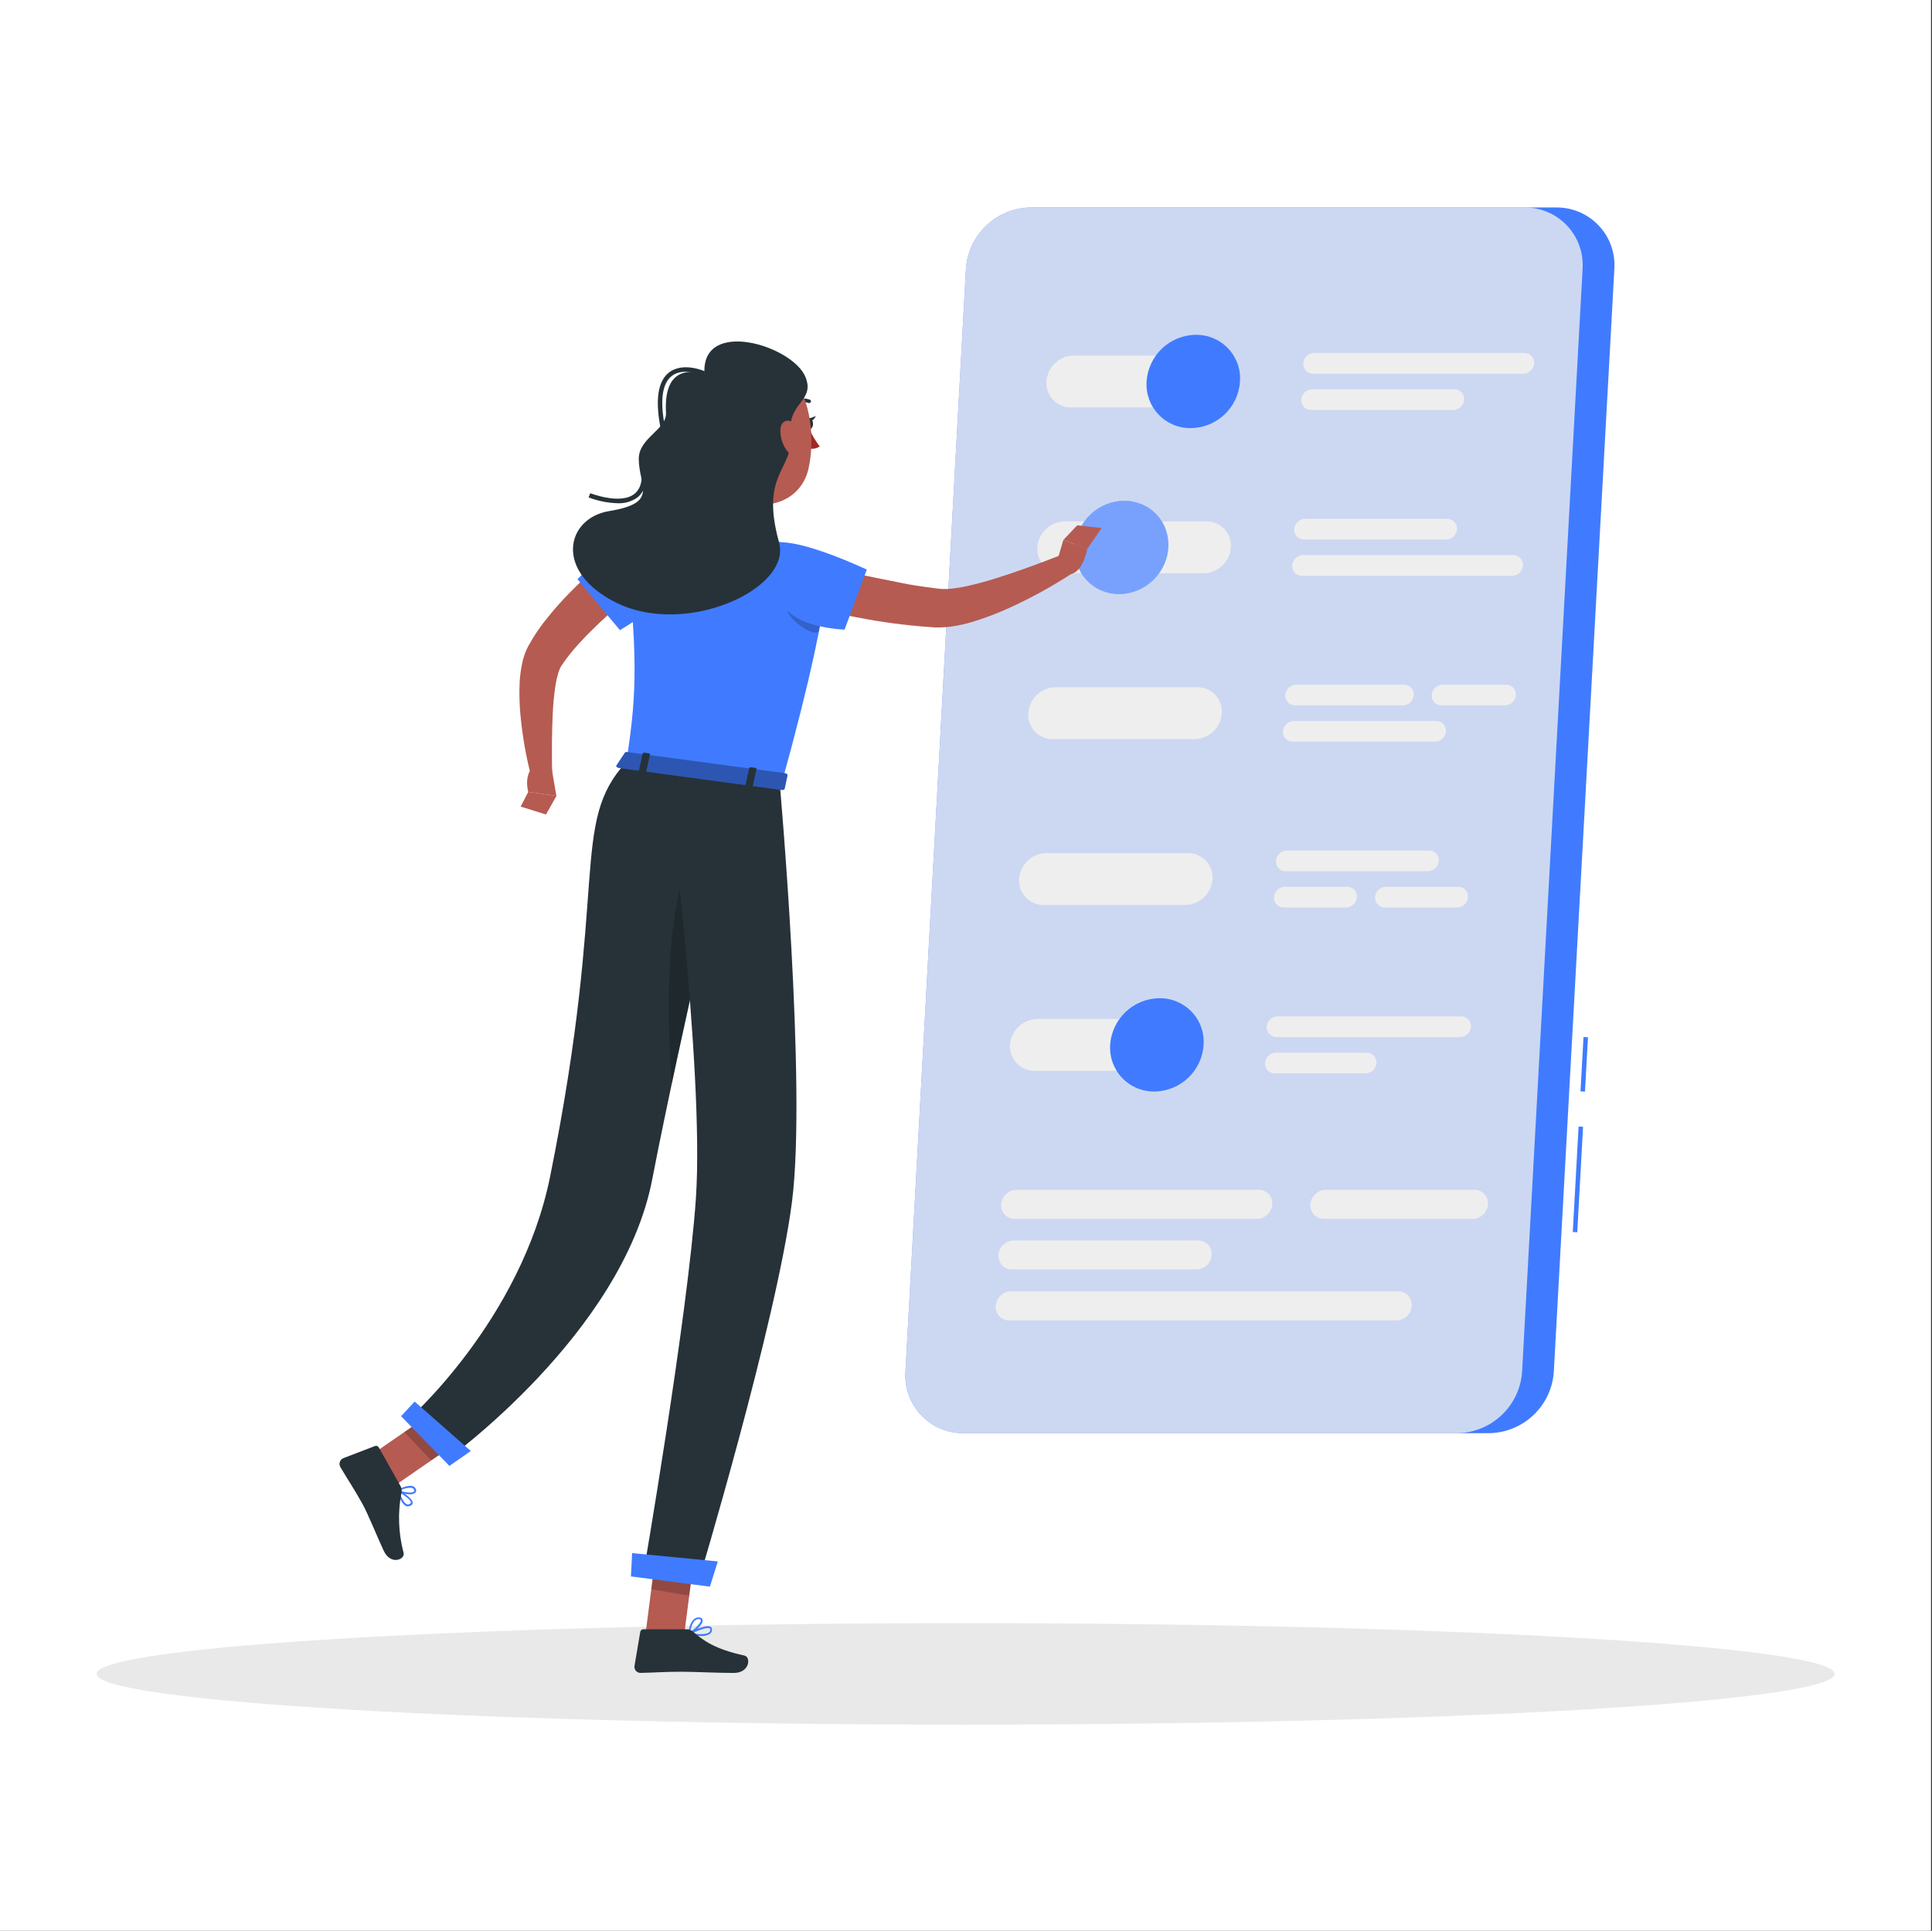 <?xml version="1.0" encoding="utf-8"?>
<svg width="2001px" height="2000px" viewBox="0 0 2001 2000" version="1.1" xmlns:xlink="http://www.w3.org/1999/xlink" xmlns="http://www.w3.org/2000/svg">
  <rect x="0" y="0" width="2001" height="2000" fill="#333333" stroke="none"/>
  <desc>Created with Lunacy</desc>
  <defs>
    <rect width="2000" height="2000" id="artboard_1" />
    <clipPath id="clip_1">
      <use xlink:href="#artboard_1" clip-rule="evenodd" />
    </clipPath>
  </defs>
  <g id="Ultra-HD-Copy-15" clip-path="url(#clip_1)">
    <use xlink:href="#artboard_1" stroke="none" fill="#FFFFFF" />
    <g id="Group" transform="translate(100.076 214.892)">
      <g id="Shadow--inject-107" transform="translate(0 1466.44)">
        <path d="M0 52.545C0 23.525 402.944 0 900 0C1397.06 0 1800 23.525 1800 52.545C1800 81.565 1397.06 105.091 900 105.091C402.944 105.091 0 81.565 0 52.545Z" id="path--inject-107" fill="#E9E9E9" stroke="none" />
      </g>
      <g id="Screen--inject-107" transform="translate(837.582 0)">
        <path d="M0 0L109.449 0L109.449 4.642L6.10352e-05 4.642L0 0Z" transform="matrix(0.055 -0.998 0.998 0.055 691.287 1061.263)" id="Rectangle" fill="#407BFF" stroke="none" />
        <path d="M0 6.10352e-05L56.395 0L56.396 4.642L0 4.642L0 6.10352e-05Z" transform="matrix(0.055 -0.998 0.998 0.055 699.302 915.587)" id="Rectangle" fill="#407BFF" stroke="none" />
        <path d="M604.581 1269.63L60.468 1269.63C43.829 1269.83 27.859 1263.09 16.405 1251.01C4.951 1238.94 -0.95 1222.64 0.125 1206.04L62.789 63.594C65.208 28.088 94.509 0.404 130.095 0.002L674.254 0.002C690.849 -0.122 706.749 6.657 718.149 18.717C729.548 30.777 735.423 47.033 734.366 63.594L671.655 1206.04C669.265 1241.46 640.086 1269.13 604.581 1269.63L604.581 1269.63Z" id="Shape" fill="#407BFF" stroke="none" />
        <path d="M571.67 1269.63L60.468 1269.63C43.829 1269.83 27.859 1263.09 16.405 1251.01C4.951 1238.94 -0.95 1222.64 0.125 1206.04L62.789 63.595C65.208 28.088 94.509 0.404 130.095 0.002L641.344 0.002C657.943 -0.136 673.851 6.639 685.254 18.703C696.657 30.766 702.527 47.03 701.455 63.595L638.791 1206.04C636.357 1241.46 607.176 1269.11 571.67 1269.63L571.67 1269.63Z" id="Shape" fill="#EEEEEE" fill-opacity="0.8" stroke="none" />
        <path d="M172.22 53.707L25.4 53.707C18.391 53.761 11.676 50.894 6.867 45.795C2.059 40.696 -0.409 33.824 0.056 26.831L0.056 26.831C1.069 11.88 13.386 0.209 28.371 0.001L175.191 0.001C182.196 -0.066 188.911 2.79 193.721 7.882C198.531 12.974 201.001 19.841 200.535 26.831L200.535 26.831C199.523 41.79 187.212 53.476 172.22 53.707L172.22 53.707Z" transform="translate(146.103 153.415)" id="Shape" fill="#EEEEEE" stroke="none" />
        <path d="M96.84 48.324C95.113 75.323 72.833 96.409 45.78 96.645C33.154 96.791 21.042 91.656 12.368 82.48C3.695 73.304 -0.751 60.922 0.104 48.324C1.83 21.325 24.111 0.24 51.164 0.003C63.79 -0.143 75.902 4.993 84.576 14.169C93.249 23.345 97.695 35.727 96.84 48.324L96.84 48.324Z" transform="translate(249.798 131.919)" id="Shape" fill="#407BFF" stroke="none" />
        <path d="M172.22 53.707L25.4 53.707C18.391 53.761 11.676 50.894 6.867 45.795C2.059 40.696 -0.409 33.824 0.056 26.831L0.056 26.831C1.069 11.88 13.386 0.208 28.371 0.001L175.191 0.001C182.196 -0.066 188.911 2.79 193.721 7.882C198.531 12.974 201.001 19.841 200.535 26.831L200.535 26.831C199.523 41.79 187.212 53.475 172.22 53.707L172.22 53.707Z" transform="translate(136.678 325.208)" id="Shape" fill="#EEEEEE" stroke="none" />
        <path d="M0 47.02C3.05176e-05 21.051 22.236 0 49.665 0C77.095 0 99.33 21.051 99.33 47.019C99.331 72.988 77.095 94.039 49.665 94.039C22.236 94.039 1.52588e-05 72.988 0 47.02Z" transform="matrix(0.717 -0.697 0.697 0.717 155.685 353.057)" id="Ellipse" fill="#407BFF" stroke="none" />
        <path d="M0 47.02C3.05176e-05 21.051 22.236 0 49.665 0C77.095 0 99.33 21.051 99.33 47.019C99.331 72.988 77.095 94.039 49.665 94.039C22.236 94.039 1.52588e-05 72.988 0 47.02Z" transform="matrix(0.717 -0.697 0.697 0.717 155.685 353.057)" id="Ellipse" fill="#FAFAFA" fill-opacity="0.3" stroke="none" />
        <path d="M25.443 53.707L172.078 53.707C187.069 53.476 199.381 41.791 200.393 26.831L200.393 26.831C200.859 19.834 198.383 12.959 193.563 7.866C188.742 2.772 182.015 -0.079 175.002 0.002L28.414 0.002C13.421 0.207 1.089 11.873 0.052 26.831L0.052 26.831C-0.399 33.83 2.08 40.7 6.896 45.798C11.712 50.895 18.431 53.761 25.443 53.707L25.443 53.707Z" transform="translate(117.789 668.794)" id="Shape" fill="#EEEEEE" stroke="none" />
        <path d="M172.217 53.707L25.443 53.707C18.43 53.76 11.712 50.895 6.896 45.798C2.08 40.7 -0.399 33.829 0.052 26.831L0.052 26.831C1.089 11.873 13.421 0.207 28.414 0.002L175.188 0.002C182.2 -0.079 188.928 2.772 193.748 7.865C198.569 12.959 201.045 19.834 200.578 26.831L200.578 26.831C199.564 41.808 187.226 53.5 172.217 53.707L172.217 53.707Z" transform="translate(108.368 840.587)" id="Shape" fill="#EEEEEE" stroke="none" />
        <path d="M96.882 48.325C95.156 75.324 72.876 96.409 45.823 96.646C33.193 96.79 21.077 91.656 12.396 82.482C3.716 73.308 -0.741 60.927 0.101 48.325C1.871 21.346 24.125 0.285 51.161 0.004C63.794 -0.155 75.919 4.975 84.603 14.152C93.287 23.33 97.739 35.719 96.882 48.325L96.882 48.325Z" transform="translate(212.064 819.091)" id="Shape" fill="#407BFF" stroke="none" />
        <path d="M25.4 53.707L172.22 53.707C187.212 53.476 199.523 41.791 200.535 26.831L200.535 26.831C201.001 19.834 198.526 12.959 193.705 7.866C188.885 2.772 182.157 -0.079 175.145 0.002L28.371 0.002C13.387 0.209 1.069 11.88 0.056 26.831L0.056 26.831C-0.409 33.825 2.059 40.696 6.867 45.795C11.676 50.895 18.391 53.761 25.4 53.707L25.4 53.707Z" transform="translate(127.257 497.001)" id="Shape" fill="#EEEEEE" stroke="none" />
        <path d="M227.748 21.492L10.14 21.492C7.34 21.497 4.662 20.343 2.745 18.302C0.827 16.261 -0.159 13.517 0.021 10.723L0.021 10.723C0.431 4.746 5.357 0.083 11.347 0L228.955 0C231.751 -0.018 234.429 1.126 236.348 3.159C238.267 5.193 239.254 7.933 239.074 10.723L239.074 10.723C238.687 16.718 233.755 21.407 227.748 21.492L227.748 21.492Z" transform="translate(412.159 150.724)" id="Shape" fill="#EEEEEE" stroke="none" />
        <path d="M157.332 21.492L10.187 21.492C7.378 21.511 4.689 20.361 2.761 18.319C0.833 16.277 -0.159 13.525 0.021 10.723L0.021 10.723C0.431 4.746 5.357 0.083 11.347 0L158.539 0C161.338 -0.018 164.02 1.125 165.947 3.157C167.873 5.189 168.871 7.928 168.704 10.723L168.704 10.723C168.294 16.725 163.348 21.409 157.332 21.492L157.332 21.492Z" transform="translate(410.068 188.32)" id="Shape" fill="#EEEEEE" stroke="none" />
        <path d="M200.454 21.492L10.14 21.492C7.34 21.498 4.662 20.343 2.745 18.302C0.827 16.261 -0.159 13.517 0.021 10.723L0.021 10.723C0.409 4.736 5.348 0.06 11.347 0L201.429 0C204.229 -0.018 206.911 1.125 208.837 3.157C210.763 5.189 211.762 7.928 211.595 10.723L211.595 10.723C211.193 16.639 206.38 21.291 200.454 21.492L200.454 21.492Z" transform="translate(374.279 837.895)" id="Shape" fill="#EEEEEE" stroke="none" />
        <path d="M103.994 21.445L10.184 21.445C7.384 21.463 4.702 20.32 2.776 18.288C0.849 16.256 -0.149 13.517 0.018 10.723L0.018 10.723C0.428 4.746 5.354 0.083 11.344 0L105.294 0C108.094 -0.018 110.776 1.125 112.702 3.157C114.628 5.189 115.627 7.928 115.46 10.723L115.46 10.723C115.045 16.752 110.038 21.435 103.995 21.445L103.994 21.445Z" transform="translate(372.519 875.492)" id="Shape" fill="#EEEEEE" stroke="none" />
        <path d="M228.952 0L11.344 0C5.354 0.083 0.428 4.746 0.018 10.723L0.018 10.723C-0.149 13.518 0.849 16.257 2.776 18.288C4.702 20.32 7.384 21.463 10.184 21.445L227.791 21.445C233.782 21.363 238.707 16.7 239.117 10.723L239.117 10.723C239.284 7.928 238.286 5.189 236.36 3.157C234.434 1.125 231.752 -0.018 228.952 0L228.952 0Z" transform="translate(400.647 360.113)" id="Shape" fill="#EEEEEE" stroke="none" />
        <path d="M158.492 0.001L11.347 0.001C5.357 0.083 0.431 4.746 0.021 10.723L0.021 10.723C-0.159 13.518 0.827 16.262 2.745 18.302C4.662 20.343 7.34 21.498 10.14 21.492L157.332 21.492C163.33 21.386 168.249 16.708 168.658 10.723L168.658 10.723C168.839 7.925 167.845 5.178 165.916 3.143C163.987 1.108 161.296 -0.031 158.492 0.001L158.492 0.001Z" transform="translate(402.732 322.517)" id="Shape" fill="#EEEEEE" stroke="none" />
        <path d="M121.543 21.494L10.14 21.494C7.34 21.5 4.662 20.345 2.745 18.304C0.827 16.263 -0.159 13.519 0.021 10.725L0.021 10.725C0.409 4.738 5.348 0.062 11.347 0.002L122.75 0.002C125.574 -0.055 128.293 1.071 130.25 3.107C132.207 5.144 133.224 7.905 133.055 10.725L133.055 10.725C132.641 16.78 127.613 21.483 121.544 21.494L121.543 21.494Z" transform="translate(393.541 494.304)" id="Shape" fill="#EEEEEE" stroke="none" />
        <path d="M75.915 21.492L10.187 21.492C7.378 21.51 4.689 20.361 2.761 18.319C0.833 16.277 -0.159 13.525 0.021 10.723L0.021 10.723C0.431 4.746 5.357 0.083 11.347 0L77.121 0C79.917 -0.018 82.596 1.126 84.514 3.159C86.433 5.193 87.421 7.933 87.24 10.723L87.24 10.723C86.832 16.708 81.912 21.385 75.915 21.492L75.915 21.492Z" transform="translate(545.148 494.31)" id="Shape" fill="#EEEEEE" stroke="none" />
        <path d="M157.468 21.445L10.184 21.445C7.384 21.463 4.702 20.32 2.776 18.288C0.849 16.257 -0.149 13.518 0.018 10.723L0.018 10.723C0.428 4.746 5.354 0.083 11.344 0L158.721 0C161.521 -0.018 164.203 1.125 166.129 3.157C168.056 5.189 169.054 7.928 168.887 10.723L168.887 10.723C168.474 16.735 163.494 21.411 157.468 21.445L157.468 21.445Z" transform="translate(391.083 531.906)" id="Shape" fill="#EEEEEE" stroke="none" />
        <path d="M264.906 30.083L14.249 30.083C10.306 30.174 6.509 28.59 3.801 25.723C1.094 22.855 -0.272 18.974 0.045 15.043L0.045 15.043C0.623 6.666 7.524 0.129 15.92 0.004L266.577 0.004C270.52 -0.088 274.317 1.497 277.025 4.364C279.733 7.231 281.098 11.112 280.781 15.043L280.781 15.043C280.225 23.431 273.312 29.98 264.906 30.083L264.906 30.083Z" transform="translate(99.23 1017.576)" id="Shape" fill="#EEEEEE" stroke="none" />
        <path d="M168.078 30.083L14.249 30.083C10.306 30.174 6.509 28.59 3.801 25.723C1.094 22.855 -0.272 18.974 0.045 15.043L0.045 15.043C0.623 6.666 7.524 0.129 15.92 0.004L169.749 0.004C173.692 -0.088 177.489 1.497 180.197 4.364C182.905 7.231 184.27 11.112 183.953 15.043L183.953 15.043C183.375 23.421 176.475 29.958 168.078 30.083L168.078 30.083Z" transform="translate(419.513 1017.576)" id="Shape" fill="#EEEEEE" stroke="none" />
        <path d="M205.027 30.083L14.249 30.083C10.306 30.174 6.509 28.59 3.801 25.723C1.094 22.855 -0.272 18.974 0.045 15.043L0.045 15.043C0.601 6.656 7.514 0.106 15.92 0.004L206.652 0.004C210.594 -0.088 214.391 1.497 217.099 4.364C219.807 7.231 221.172 11.112 220.856 15.043L220.856 15.043C220.301 23.413 213.415 29.956 205.027 30.083L205.027 30.083Z" transform="translate(96.443 1070.03)" id="Shape" fill="#EEEEEE" stroke="none" />
        <path d="M415.069 30.083L14.249 30.083C10.306 30.174 6.509 28.59 3.801 25.723C1.094 22.855 -0.272 18.974 0.045 15.043L0.045 15.043C0.6 6.673 7.486 0.13 15.873 0.004L416.693 0.004C420.636 -0.088 424.433 1.497 427.141 4.364C429.849 7.231 431.214 11.112 430.897 15.043L430.897 15.043C430.342 23.413 423.456 29.956 415.069 30.083L415.069 30.083Z" transform="translate(93.565 1122.761)" id="Shape" fill="#EEEEEE" stroke="none" />
        <path d="M75.772 0L11.344 0C5.354 0.083 0.428 4.746 0.018 10.723L0.018 10.723C-0.149 13.518 0.849 16.257 2.776 18.288C4.702 20.32 7.384 21.463 10.184 21.445L74.612 21.445C80.602 21.363 85.528 16.7 85.938 10.723L85.938 10.723C86.105 7.928 85.106 5.189 83.18 3.157C81.254 1.125 78.572 -0.018 75.772 0L75.772 0Z" transform="translate(381.802 703.699)" id="Shape" fill="#EEEEEE" stroke="none" />
        <path d="M86.031 0.001L11.344 0.001C5.354 0.083 0.428 4.746 0.018 10.723L0.018 10.723C-0.149 13.518 0.849 16.257 2.776 18.289C4.702 20.321 7.384 21.464 10.184 21.446L84.87 21.446C90.86 21.363 95.786 16.7 96.196 10.723L96.196 10.723C96.377 7.925 95.383 5.178 93.454 3.143C91.525 1.108 88.835 -0.031 86.031 0.001L86.031 0.001Z" transform="translate(486.476 703.699)" id="Shape" fill="#EEEEEE" stroke="none" />
        <path d="M158.492 0L11.347 0C5.348 0.06 0.409 4.736 0.021 10.723L0.021 10.723C-0.159 13.517 0.827 16.261 2.745 18.302C4.662 20.343 7.34 21.498 10.14 21.492L157.332 21.492C163.33 21.385 168.249 16.708 168.658 10.723L168.658 10.723C168.825 7.928 167.826 5.189 165.9 3.157C163.974 1.125 161.292 -0.018 158.492 0L158.492 0Z" transform="translate(383.886 666.102)" id="Shape" fill="#EEEEEE" stroke="none" />
      </g>
      <g id="Character--inject-107" transform="translate(251.551 138.815)">
        <path d="M127.903 34.814C112.724 47.394 97.035 61.087 82.599 74.826C75.357 81.743 68.302 88.752 61.757 95.993C55.411 102.798 49.593 110.076 44.35 117.763L43.468 119.063L43.05 119.806C42.669 120.393 42.342 121.014 42.076 121.662C41.426 123.101 40.822 124.911 40.172 126.815C38.936 131.034 37.974 135.329 37.294 139.673C35.846 149.364 34.917 159.126 34.509 168.916C33.535 188.969 33.535 209.903 33.906 230.373L12.182 233.623C6.741 212.623 3.016 191.215 1.042 169.612C0.006 158.395 -0.258 147.119 0.253 135.866C0.623 129.787 1.398 123.739 2.574 117.763C3.223 114.394 4.107 111.075 5.22 107.83C5.916 106.019 6.426 104.348 7.355 102.445L8.655 99.66C9.119 98.825 9.444 98.314 9.815 97.571C15.498 87.301 22.134 77.588 29.636 68.56C36.588 59.895 43.978 51.591 51.777 43.68C67.054 28.039 83.369 13.446 100.61 0L127.903 34.814Z" transform="translate(186.332 216.885)" id="Shape" fill="#B55B52" stroke="none" />
        <path d="M59.694 3.793C35.928 17.718 0 53.924 0 53.924L44.051 106.795C44.051 106.795 106.576 69.289 114.188 48.633C126.907 13.866 82.16 -9.529 59.694 3.793L59.694 3.793Z" transform="translate(246.418 192.251)" id="Shape" fill="#407BFF" stroke="none" />
        <path d="M24.969 1.485L30.354 32.91L1.157 28.686C1.157 28.686 -4.831 7.334 10.44 0L24.969 1.485Z" transform="translate(194.294 437.929)" id="Shape" fill="#B55B52" stroke="none" />
        <path d="M26.273 23.348L0 15.179L7.845 0L37.042 4.224L26.273 23.348L26.273 23.348Z" transform="translate(187.606 466.615)" id="Polygon" fill="#B55B52" stroke="none" />
        <path d="M0.001 5.71C0.001 8.913 1.765 11.512 3.9 11.559C6.035 11.605 7.66 9.006 7.614 5.849C7.567 2.693 5.85 0.047 3.714 0.001C1.579 -0.046 -0.045 2.554 0.001 5.71L0.001 5.71Z" transform="translate(482.824 79.302)" id="Shape" fill="#263238" stroke="none" />
        <path d="M0 2.829L7.752 0C7.752 0 3.853 8.173 0 2.829L0 2.829Z" transform="translate(485.61 77.26)" id="Shape" fill="#263238" stroke="none" />
        <path d="M0 0C2.987 7.354 6.953 14.271 11.79 20.563C8.436 22.854 4.248 23.566 0.325 22.513L0 0Z" transform="translate(485.564 88.168)" id="Shape" fill="#A02724" stroke="none" />
        <path d="M17.875 4.666C17.572 4.756 17.249 4.756 16.947 4.666C12.309 2.973 7.144 3.576 3.021 6.291C2.624 6.601 2.118 6.737 1.619 6.667C1.12 6.597 0.671 6.327 0.375 5.919C-0.245 5.084 -0.08 3.906 0.747 3.274C5.843 -0.118 12.234 -0.926 18.014 1.092C18.992 1.423 19.527 2.473 19.221 3.459C18.991 4.053 18.491 4.502 17.875 4.666L17.875 4.666Z" transform="translate(468.989 59.133)" id="Shape" fill="#263238" stroke="none" />
        <path d="M23.998 0C26.133 23.998 18.103 63.314 0 76.683C0 76.683 13.647 101.934 57.373 107.829C105.508 114.281 82.903 87.22 82.903 87.22C57.326 77.472 60.019 58.208 66.517 40.801L23.998 0Z" transform="translate(364.227 119.083)" id="Shape" fill="#B55B52" stroke="none" />
        <path d="M12.255 4.456C35.139 10.676 59.184 16.664 82.764 22.002C94.647 24.555 106.53 26.644 118.413 29.197C130.296 31.75 142.226 33.375 154.062 34.907L158.704 35.51L161.768 35.835C163.903 35.835 166.409 35.835 168.73 35.835C174.126 35.459 179.491 34.73 184.791 33.653C196.285 31.28 207.643 28.29 218.816 24.695C241.7 17.546 264.909 8.912 287.608 0L297.912 19.356C276.517 33.359 254.06 45.666 230.745 56.166C218.686 61.616 206.281 66.268 193.611 70.091C186.838 72.102 179.937 73.653 172.955 74.733C169.106 75.258 165.232 75.583 161.35 75.708L155.037 75.708L150.395 75.337C124.833 73.566 99.407 70.186 74.269 65.217C49.208 60.549 24.416 54.537 0 47.207L12.255 4.456Z" transform="translate(461.426 220.506)" id="Shape" fill="#B55B52" stroke="none" />
        <path d="M0 22.791L6.731 0L31.471 9.284C31.471 9.284 25.808 43.54 4.595 34.071L0 22.791Z" transform="translate(742.999 205.56)" id="Shape" fill="#B55B52" stroke="none" />
        <path d="M14.343 0L39.595 2.832L24.741 24.416L0 15.132L14.343 0L14.343 0Z" transform="translate(749.729 190.427)" id="Polygon" fill="#B55B52" stroke="none" />
        <path d="M0 91.351L39.78 94.275L51.617 2.924L11.837 0L0 91.351L0 91.351Z" transform="translate(317.206 1245.324)" id="Polygon" fill="#B55B52" stroke="none" />
        <path d="M0 52.128L27.015 82.114L102.491 29.94L75.476 0L0 52.128L0 52.128Z" transform="translate(23.843 1107.463)" id="Polygon" fill="#B55B52" stroke="none" />
        <path d="M9.692 16.922C10.169 16.986 10.653 16.986 11.131 16.922C12.414 16.967 13.674 16.574 14.705 15.808C15.631 15.155 16.143 14.06 16.051 12.93C15.633 7.824 2.822 0.862 1.383 0.119C1.054 -0.066 0.647 -0.033 0.351 0.201C0.056 0.435 -0.068 0.825 0.037 1.187C1.568 6.385 5.05 15.344 9.692 16.922ZM10.295 14.88C7.696 14.044 4.864 9.542 2.543 2.672C7.603 5.596 13.962 10.145 14.194 12.837C14.211 13.34 13.965 13.815 13.544 14.091C12.675 14.907 11.441 15.207 10.295 14.88Z" transform="translate(59.734 1189.643)" id="Shape" fill="#407BFF" fill-rule="evenodd" stroke="none" />
        <path d="M0.464 5.817C4.258 7.719 8.429 8.75 12.672 8.834L12.672 8.834C14.743 9.028 16.819 8.522 18.567 7.395C19.766 6.39 20.078 4.673 19.31 3.31C18.746 1.915 17.589 0.843 16.154 0.386C10.723 -1.471 0.882 3.96 0.511 4.192C0.195 4.326 -0.008 4.639 0 4.982C0.007 5.32 0.181 5.633 0.464 5.817ZM17.36 6.003C15.272 7.766 7.659 6.884 3.017 4.981C6.747 2.799 11.056 1.811 15.364 2.15C16.279 2.456 17.011 3.154 17.36 4.053C18.057 5.213 17.685 5.678 17.36 6.003Z" transform="translate(59.724 1185.338)" id="Shape" fill="#407BFF" fill-rule="evenodd" stroke="none" />
        <path d="M62.974 41.237L40.693 1.689C39.935 0.276 38.249 -0.358 36.748 0.204L3.837 12.83C2.134 13.585 0.841 15.038 0.289 16.817C-0.262 18.597 -0.018 20.527 0.959 22.113C8.99 35.76 13.492 41.934 23.286 59.248C29.321 69.924 38.604 93.272 45.753 108.637C52.901 124.001 68.034 117.92 66.409 110.957C60.95 90.536 60.188 69.144 64.181 48.386C64.629 45.935 64.201 43.405 62.974 41.237L62.974 41.237Z" transform="translate(0 1143.929)" id="Shape" fill="#263238" stroke="none" />
        <path d="M0.753 8.741C4.88 9.583 9.075 10.049 13.286 10.133C16.679 10.447 20.078 9.613 22.941 7.766C24.284 6.617 24.978 4.883 24.798 3.124C24.765 2.077 24.183 1.125 23.266 0.618C18.541 -2.272 2.71 5.854 0.591 6.941C0.566 6.954 0.543 6.966 0.521 6.977C0.156 7.155 -0.051 7.55 0.011 7.952C0.076 8.341 0.369 8.653 0.753 8.741ZM21.827 6.281C19.321 8.463 12.776 8.834 4.003 7.395L3.91 7.395C10.548 4.239 19.692 0.803 22.431 2.242C22.786 2.458 22.998 2.848 22.988 3.264C23.111 4.398 22.679 5.522 21.827 6.281Z" transform="translate(361.014 1330.766)" id="Shape" fill="#407BFF" fill-rule="evenodd" stroke="none" />
        <path d="M0.382 17.825C0.563 17.885 0.758 17.885 0.939 17.825C1.013 17.853 1.092 17.869 1.171 17.871C6.184 15.736 15.839 7.241 15.097 2.599C14.911 1.532 14.168 0.232 11.615 0L10.826 0C1.914 0 0.011 16.246 0.011 16.989C-0.042 17.317 0.103 17.645 0.382 17.825ZM2.146 15.179C2.842 10.955 5.117 1.671 10.873 1.671L11.43 1.717C13.24 1.903 13.24 2.739 13.24 2.739C13.658 5.477 7.113 12.208 2.146 15.179Z" transform="translate(361.013 1321.682)" id="Shape" fill="#407BFF" fill-rule="evenodd" stroke="none" />
        <path d="M54.04 0L9.293 0C7.687 -0 6.315 1.156 6.044 2.739L0.056 38.109C-0.185 39.903 0.36 41.712 1.552 43.074C2.744 44.435 4.467 45.214 6.276 45.211C21.872 44.933 29.485 44.005 49.073 44.005C61.142 44.005 86.208 45.258 102.872 45.258C119.536 45.258 120.882 28.779 113.966 27.247C82.959 20.563 70.89 11.28 60.632 2.46C58.793 0.889 56.459 0.017 54.04 0L54.04 0Z" transform="translate(305.452 1333.937)" id="Shape" fill="#263238" stroke="none" />
        <path d="M45.907 2.971L39.316 53.752L0 47.161L6.081 0L45.907 2.971L45.907 2.971Z" transform="translate(322.915 1245.324)" id="Polygon" fill="#000000" fill-opacity="0.2" stroke="none" />
        <path d="M32.168 0L59.183 29.986L27.99 51.524L0 22.234L32.168 0L32.168 0Z" transform="translate(67.105 1107.463)" id="Polygon" fill="#000000" fill-opacity="0.2" stroke="none" />
        <path d="M0.519 243.509L161.497 265.14C223.929 39.13 205.501 33.05 205.501 33.05C193.437 27.4 181.035 22.502 168.366 18.381L166.185 17.685C155.787 14.529 153.605 14.111 139.726 10.955C115.914 6.731 93.819 3.481 66.525 1.16C64.808 1.16 63.044 0.835 61.326 0.743C56.406 0.418 51.532 0.186 46.797 0C43.641 0 40.438 0 37.514 0L21.824 0C15.546 0.141 9.618 2.92 5.493 7.655C1.368 12.389 -0.572 18.642 0.147 24.88C13.934 143.571 9.571 182.702 0.519 243.509L0.519 243.509Z" transform="translate(296.634 192.005)" id="Shape" fill="#407BFF" stroke="none" />
        <path d="M0 12.209C1.114 22.699 25.344 41.87 33.746 36.718C36.16 24.138 37.924 13.509 39.177 4.968C27.015 4.039 3.203 -9.375 0 12.209L0 12.209Z" transform="translate(462.773 263.953)" id="Shape" fill="#000000" fill-opacity="0.2" stroke="none" />
        <path d="M0.011 15.315C-1.149 -21.819 88.855 19.075 109.511 28.312L86.488 90.559C86.488 90.559 56.363 89.538 37.192 78.444C15.046 64.919 1.101 41.242 0.011 15.315L0.011 15.315Z" transform="translate(436.628 207.93)" id="Shape" fill="#407BFF" stroke="none" />
        <path d="M0.182 57.054C3.153 96.324 3.571 112.988 23.902 133.412C54.398 164.094 102.441 153.233 111.353 114.195C119.384 79.056 113.164 20.756 74.219 4.602C57.208 -3.016 37.438 -1.079 22.229 9.696C7.02 20.471 -1.364 38.48 0.182 57.054L0.182 57.054Z" transform="translate(374.396 17.653)" id="Shape" fill="#B55B52" stroke="none" />
        <path d="M136.205 33.256C96.749 23.369 95.496 56.465 96.332 73.918C97.167 91.371 68.156 99.726 68.156 121.589C68.156 150.09 89.647 167.079 37.381 175.713C-6.856 183.001 -20.503 238.284 44.947 270.638C117.405 306.38 226.72 256.063 213.444 208.206C193.113 134.354 229.644 134.586 225.606 93.274C222.589 63.288 250.997 61.803 240.785 36.783C227.323 4.059 132.77 -24.674 136.205 33.256L136.205 33.256Z" transform="translate(241.809 0)" id="Shape" fill="#263238" stroke="none" />
        <path d="M2.636 61.903C-2.795 33.31 0.176 14.371 11.456 5.505C25.984 -5.96 48.311 3.974 49.24 4.391L47.337 8.615C47.337 8.615 26.588 -0.668 14.287 9.126C4.493 16.878 2.125 34.331 7.185 61.021L2.636 61.903Z" transform="translate(329.702 26.729)" id="Shape" fill="#263238" stroke="none" />
        <path d="M29.754 43.308C19.567 42.987 9.507 40.947 0 37.274L1.717 32.957C2.042 32.957 33.328 45.397 47.811 33.375C54.866 27.526 56.862 16.571 53.798 0.882L58.44 0C61.875 17.592 59.322 30.079 50.874 37.135C44.766 41.586 37.298 43.769 29.754 43.308L29.754 43.308Z" transform="translate(257.976 124.235)" id="Shape" fill="#263238" stroke="none" />
        <path d="M0.047 8.497C-0.329 15.823 1.568 23.086 5.478 29.292C10.862 38.065 18.15 36.441 20.517 29.014C22.884 21.587 22.467 9.658 15.179 3.298C7.891 -3.061 0.789 0.374 0.047 8.497L0.047 8.497Z" transform="translate(456.645 82.038)" id="Shape" fill="#B55B52" stroke="none" />
        <path d="M345.443 15.921C345.443 15.921 282.872 280.504 253.628 432.245C222.807 592.527 40.105 723.286 40.105 723.286L0 682.021C0 682.021 117.623 579.066 147.842 429.414C209.16 125.654 167.662 64.475 226.752 0L345.443 15.921Z" transform="translate(70.308 435.515)" id="Shape" fill="#263238" stroke="none" />
        <path d="M50.085 66.656L0 15.132L14.065 0L72.227 51.199L50.085 66.656L50.085 66.656Z" transform="translate(63.763 1098.086)" id="Polygon" fill="#407BFF" stroke="none" />
        <path d="M41.474 7.275C-7.172 49.516 -1.927 199.4 3.179 266.938C23.557 170.899 48.112 63.952 62.501 2.076C57.349 -1.73 50.386 -0.476 41.474 7.275L41.474 7.275Z" transform="translate(341.042 501.626)" id="Shape" fill="#000000" fill-opacity="0.2" stroke="none" />
        <path d="M141.668 15.643C141.668 15.643 169.797 329.568 154.433 449.327C138.465 573.867 56.955 844.855 56.955 844.855L0 837.475C0 837.475 46.418 568.9 54.913 445.613C63.918 311.001 23.859 0 23.859 0L141.668 15.643Z" transform="translate(314.235 441.642)" id="Shape" fill="#263238" stroke="none" />
        <path d="M81.789 34.721L0 24.137L1.253 0L90.005 8.587L81.789 34.721L81.789 34.721Z" transform="translate(301.841 1255.072)" id="Polygon" fill="#407BFF" stroke="none" />
        <path d="M8.997 0.614L0.178 13.936C-0.472 15.004 0.735 16.303 2.591 16.535L171.46 39.42C172.899 39.42 174.199 39.048 174.385 38.166L177.355 24.241C177.588 23.266 176.381 22.245 174.802 22.013L11.643 0.15C10.74 -0.159 9.741 0.016 8.997 0.614L8.997 0.614Z" transform="translate(286.671 425.199)" id="Shape" fill="#407BFF" stroke="none" />
        <path d="M8.997 0.614L0.178 13.936C-0.472 15.004 0.735 16.303 2.591 16.535L171.46 39.42C172.899 39.42 174.199 39.048 174.385 38.166L177.355 24.241C177.588 23.266 176.381 22.245 174.802 22.013L11.643 0.15C10.74 -0.159 9.741 0.016 8.997 0.614L8.997 0.614Z" transform="translate(286.671 425.199)" id="Shape" fill="#000000" fill-opacity="0.3" stroke="none" />
        <path d="M5.729 20.858L1.366 20.3C0.484 20.3 -0.119 19.651 0.02 19.094L4.012 0.759C4.012 0.248 4.94 -0.077 5.822 0.016L10.185 0.619C11.068 0.619 11.671 1.269 11.578 1.78L7.54 20.115C7.447 20.672 6.611 20.997 5.729 20.858L5.729 20.858Z" transform="translate(309.991 425.983)" id="Shape" fill="#263238" stroke="none" />
        <path d="M5.765 20.871L1.402 20.268C0.52 20.268 -0.083 19.618 0.009 19.107L4.048 0.772C4.048 0.262 4.976 -0.11 5.858 0.03L10.221 0.587C11.103 0.587 11.707 1.236 11.568 1.793L7.576 20.128C7.436 20.639 6.647 21.011 5.765 20.871L5.765 20.871Z" transform="translate(420.337 441.055)" id="Shape" fill="#263238" stroke="none" />
      </g>
    </g>
  </g>
</svg>